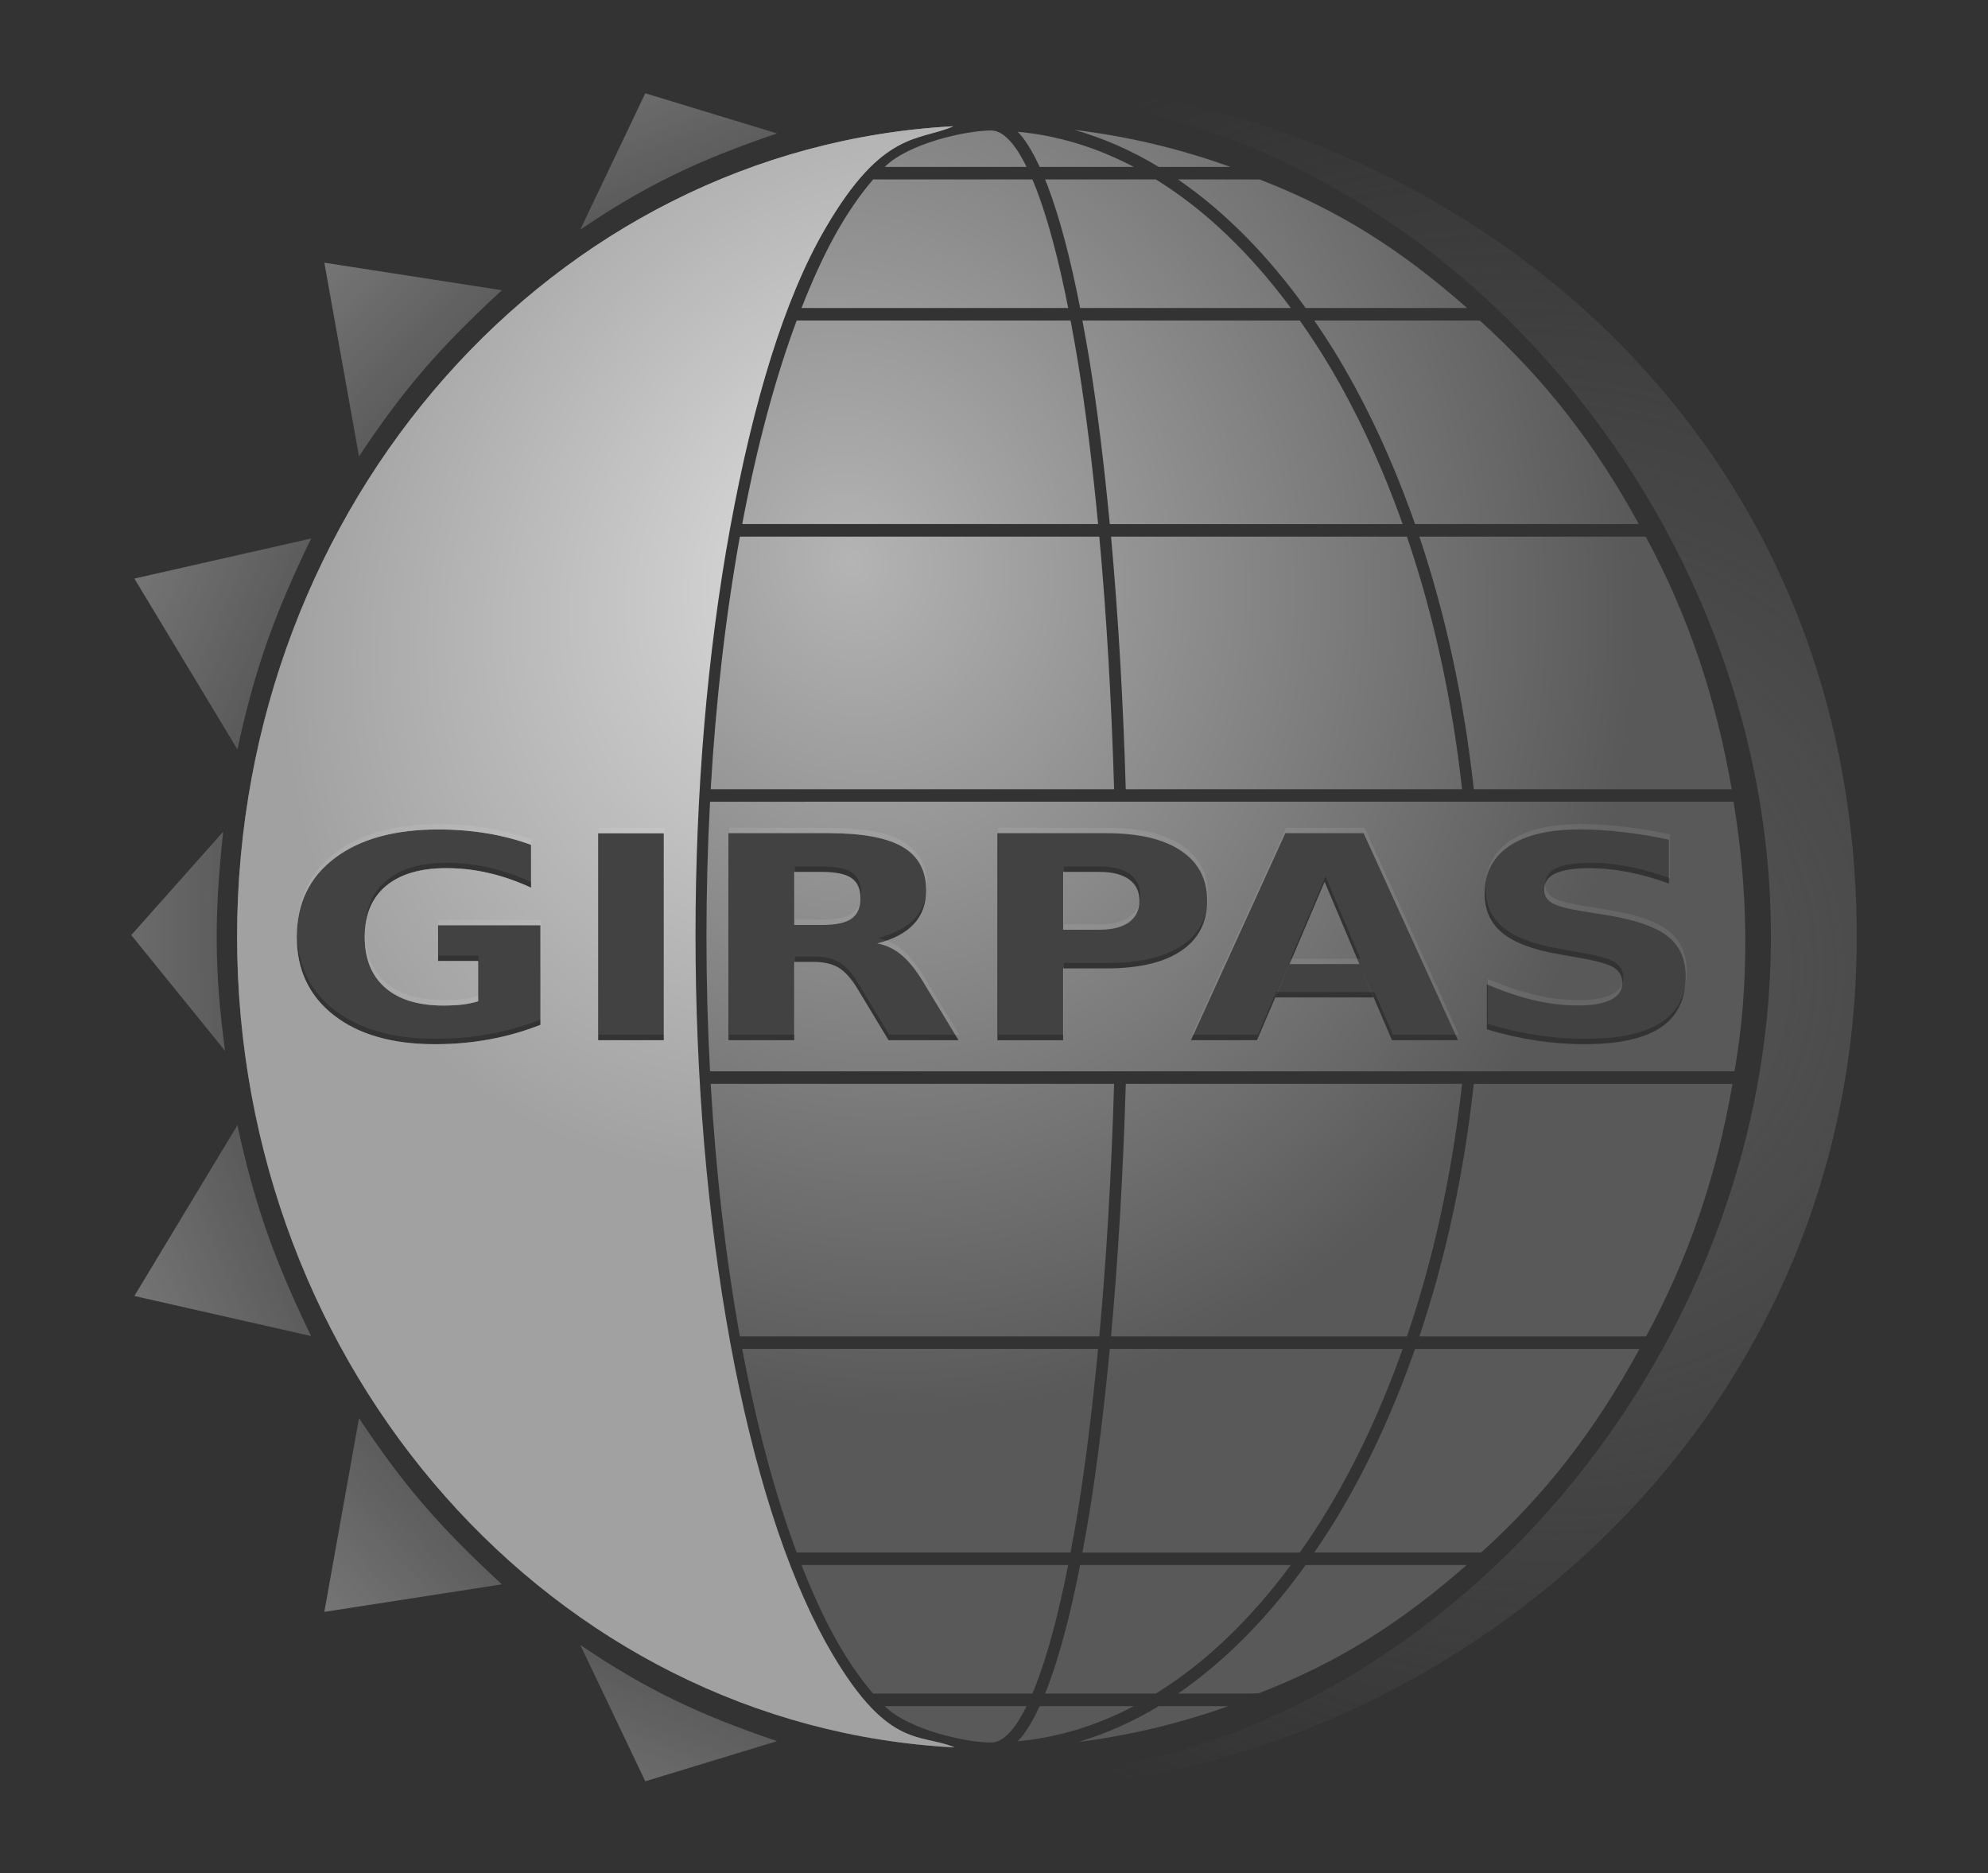 <?xml version="1.0" encoding="UTF-8" standalone="no"?>
<!-- Created with Inkscape (http://www.inkscape.org/) -->

<svg
   xmlns:dc="http://purl.org/dc/elements/1.1/"
   xmlns:cc="http://creativecommons.org/ns#"
   xmlns:rdf="http://www.w3.org/1999/02/22-rdf-syntax-ns#"
   xmlns:svg="http://www.w3.org/2000/svg"
   xmlns="http://www.w3.org/2000/svg"
   xmlns:xlink="http://www.w3.org/1999/xlink"
   xmlns:sodipodi="http://sodipodi.sourceforge.net/DTD/sodipodi-0.dtd"
   xmlns:inkscape="http://www.inkscape.org/namespaces/inkscape"
   width="121.156"
   height="114.133"
   viewBox="0 0 121.156 114.133"
   id="svg2"
   version="1.1"
   inkscape:version="0.91 r13725"
   sodipodi:docname="girpas_compact_bw_notext.svg"
   inkscape:export-filename="/mnt/hgfs/Altair/GitRepos/girpas-logo/girpas_compact_bw_notext_big.png"
   inkscape:export-xdpi="634.78802"
   inkscape:export-ydpi="634.78802">
  <rect x="0" y="0" width="121.156" height="114.133" fill="#333333" stroke="none"/>
  <sodipodi:namedview
     id="base"
     pagecolor="#ffffff"
     bordercolor="#666666"
     borderopacity="1.0"
     inkscape:pageopacity="0"
     inkscape:pageshadow="2"
     inkscape:zoom="2.8284273"
     inkscape:cx="69.245706"
     inkscape:cy="53.458228"
     inkscape:document-units="px"
     inkscape:current-layer="layer1"
     showgrid="false"
     inkscape:snap-center="false"
     inkscape:window-width="1920"
     inkscape:window-height="1021"
     inkscape:window-x="0"
     inkscape:window-y="26"
     inkscape:window-maximized="1"
     units="px"
     inkscape:object-nodes="false"
     fit-margin-top="5"
     fit-margin-bottom="5"
     fit-margin-left="8"
     fit-margin-right="8"
     inkscape:snap-object-midpoints="false"
     inkscape:snap-intersection-paths="false"
     inkscape:object-paths="false" />
  <defs
     id="defs4">
    <linearGradient
       id="linearGradient4248"
       inkscape:collect="always">
      <stop
         id="stop4250"
         offset="0"
         style="stop-color:#a1a1a1;stop-opacity:1" />
      <stop
         id="stop4252"
         offset="1"
         style="stop-color:#a1a1a1;stop-opacity:0" />
    </linearGradient>
    <linearGradient
       id="linearGradient4242"
       inkscape:collect="always">
      <stop
         id="stop4244"
         offset="0"
         style="stop-color:#a1a1a1;stop-opacity:1" />
      <stop
         id="stop4246"
         offset="1"
         style="stop-color:#a1a1a1;stop-opacity:0" />
    </linearGradient>
    <linearGradient
       id="linearGradient4236"
       inkscape:collect="always">
      <stop
         id="stop4238"
         offset="0"
         style="stop-color:#a1a1a1;stop-opacity:1" />
      <stop
         id="stop4240"
         offset="1"
         style="stop-color:#a1a1a1;stop-opacity:0" />
    </linearGradient>
    <linearGradient
       id="linearGradient4230"
       inkscape:collect="always">
      <stop
         id="stop4232"
         offset="0"
         style="stop-color:#a1a1a1;stop-opacity:1" />
      <stop
         id="stop4234"
         offset="1"
         style="stop-color:#a1a1a1;stop-opacity:0" />
    </linearGradient>
    <linearGradient
       id="linearGradient4224"
       inkscape:collect="always">
      <stop
         id="stop4226"
         offset="0"
         style="stop-color:#a1a1a1;stop-opacity:1" />
      <stop
         id="stop4228"
         offset="1"
         style="stop-color:#a1a1a1;stop-opacity:0" />
    </linearGradient>
    <linearGradient
       id="linearGradient4218"
       inkscape:collect="always">
      <stop
         id="stop4220"
         offset="0"
         style="stop-color:#a1a1a1;stop-opacity:1" />
      <stop
         id="stop4222"
         offset="1"
         style="stop-color:#a1a1a1;stop-opacity:0" />
    </linearGradient>
    <radialGradient
       inkscape:collect="always"
       xlink:href="#linearGradient4615"
       id="radialGradient4621"
       cx="209.682"
       cy="1128.544"
       fx="209.682"
       fy="1128.544"
       r="49.128"
       gradientTransform="matrix(-0.825,-0.842,0.813,-0.796,-652.81,2063.219)"
       gradientUnits="userSpaceOnUse" />
    <linearGradient
       inkscape:collect="always"
       id="linearGradient4615">
      <stop
         style="stop-color:#595959;stop-opacity:1"
         offset="0"
         id="stop4617" />
      <stop
         style="stop-color:#595959;stop-opacity:0"
         offset="1"
         id="stop4619" />
    </linearGradient>
    <linearGradient
       inkscape:collect="always"
       xlink:href="#linearGradient4242"
       id="linearGradient4411-3"
       gradientUnits="userSpaceOnUse"
       gradientTransform="matrix(0.944,0.329,-0.301,0.856,304.72,106.769)"
       x1="26.916"
       y1="985.626"
       x2="67.819"
       y2="988.102" />
    <linearGradient
       inkscape:collect="always"
       id="linearGradient5074">
      <stop
         style="stop-color:#a1a1a1;stop-opacity:1"
         offset="0"
         id="stop5076" />
      <stop
         style="stop-color:#a1a1a1;stop-opacity:0"
         offset="1"
         id="stop5078" />
    </linearGradient>
    <linearGradient
       inkscape:collect="always"
       xlink:href="#linearGradient5074"
       id="linearGradient4413-1"
       gradientUnits="userSpaceOnUse"
       gradientTransform="matrix(0.436,0.9,-0.818,0.393,866.417,505.686)"
       x1="26.967"
       y1="985.321"
       x2="67.934"
       y2="988.466" />
    <linearGradient
       inkscape:collect="always"
       xlink:href="#linearGradient4248"
       id="linearGradient4415-6"
       gradientUnits="userSpaceOnUse"
       gradientTransform="matrix(0.759,0.651,-0.593,0.687,612.265,240.347)"
       x1="26.778"
       y1="985.516"
       x2="68.577"
       y2="987.87" />
    <linearGradient
       inkscape:collect="always"
       xlink:href="#linearGradient4236"
       id="linearGradient5502"
       x1="26.914"
       y1="987.482"
       x2="68.603"
       y2="987.482"
       gradientUnits="userSpaceOnUse"
       gradientTransform="matrix(1,-0.01,0.006,0.907,-14.863,165.243)" />
    <linearGradient
       inkscape:collect="always"
       xlink:href="#linearGradient4230"
       id="linearGradient4336-4"
       gradientUnits="userSpaceOnUse"
       gradientTransform="matrix(0.944,0.329,-0.301,0.856,294.155,179.755)"
       x1="26.916"
       y1="985.626"
       x2="67.819"
       y2="988.102" />
    <linearGradient
       inkscape:collect="always"
       xlink:href="#linearGradient4224"
       id="linearGradient4378-4"
       gradientUnits="userSpaceOnUse"
       gradientTransform="matrix(0.759,0.651,-0.593,0.687,601.699,313.333)"
       x1="26.778"
       y1="985.516"
       x2="68.577"
       y2="987.87" />
    <linearGradient
       inkscape:collect="always"
       xlink:href="#linearGradient4218"
       id="linearGradient4340-2"
       gradientUnits="userSpaceOnUse"
       gradientTransform="matrix(0.436,0.9,-0.818,0.393,855.852,578.673)"
       x1="26.967"
       y1="985.321"
       x2="67.934"
       y2="988.466" />
    <linearGradient
       inkscape:collect="always"
       id="linearGradient5080">
      <stop
         style="stop-color:#dedede;stop-opacity:1"
         offset="0"
         id="stop5082" />
      <stop
         style="stop-color:#a1a1a1;stop-opacity:1"
         offset="1"
         id="stop5084" />
    </linearGradient>
    <linearGradient
       inkscape:collect="always"
       id="linearGradient5090">
      <stop
         style="stop-color:#b4b4b4;stop-opacity:1"
         offset="0"
         id="stop5092" />
      <stop
         style="stop-color:#595959;stop-opacity:1"
         offset="1"
         id="stop5094" />
    </linearGradient>
    <radialGradient
       inkscape:collect="always"
       xlink:href="#linearGradient5080"
       id="radialGradient5117-7"
       cx="93.722"
       cy="983.472"
       fx="93.722"
       fy="983.472"
       r="21.868"
       gradientTransform="matrix(-1.229,-0.839,1.032,-1.511,-849.359,2528.517)"
       gradientUnits="userSpaceOnUse" />
    <radialGradient
       inkscape:collect="always"
       xlink:href="#linearGradient5090"
       id="radialGradient9738-9"
       cx="258.212"
       cy="1084.759"
       fx="258.212"
       fy="1084.759"
       r="45.961"
       gradientTransform="matrix(0.389,1.072,-0.966,0.351,997.435,306.641)"
       gradientUnits="userSpaceOnUse" />
  </defs>
  <g
     transform="translate(1.825,-929.949)"
     id="layer1"
     inkscape:groupmode="layer"
     inkscape:label="Calque 1">
    <path
       inkscape:connector-curvature="0"
       style="fill:url(#radialGradient9738-9);fill-opacity:1;stroke:none;stroke-width:0.735;stroke-miterlimit:4;stroke-dasharray:none;stroke-opacity:1"
       d="m 56.277,937.642 c -24.434,1.322 -43.624,23.026 -43.654,49.373 0.013,26.395 19.256,48.135 43.736,49.412 -2.151,-0.909 -4.159,0.26 -7.939,-6.352 -2.382,-4.33 -4.387,-10.552 -5.797,-18.238 -2.819,-15.373 -2.819,-34.271 0,-49.644 1.409,-7.686 3.326,-13.958 5.797,-18.238 3.583,-6.206 5.738,-5.383 7.857,-6.312 z m 7.377,0.221 c 1.772,0.504 3.492,1.26 5.141,2.258 1.198,0 2.6,1e-4 3.402,0 l 0.967,0 c -3.087,-1.113 -6.275,-1.87 -9.51,-2.258 z m -5.07,0.037 c -1.521,0 -5.034,0.771 -6.492,2.221 l 8.648,0 c -0.272,-0.547 -0.545,-1.008 -0.816,-1.352 -0.481,-0.611 -0.927,-0.869 -1.34,-0.869 z m 1.609,0.076 c 0.091,0.095 0.182,0.19 0.27,0.301 0.377,0.479 0.733,1.103 1.074,1.844 1.212,0 1.854,-1e-4 4.908,0 l 0.832,0 c -2.258,-1.186 -4.632,-1.92 -7.084,-2.144 z m 14.111,2.908 -0.035,0 -0.104,0 -0.406,0 c -0.357,10e-5 -0.884,0 -1.562,0 l -2.229,0 c 2.842,1.952 5.461,4.605 7.777,7.832 2.266,0 4.909,10e-5 6.424,0 1.275,0 2.265,10e-5 2.936,0 l 0.479,0 c -4.026,-3.541 -7.752,-5.931 -12.641,-7.832 -0.331,0.01 -0.639,0 -0.639,0 z m -22.918,0 c -0.809,0.944 -1.601,2.084 -2.357,3.459 -0.703,1.277 -1.371,2.753 -2.006,4.373 8.236,0 13.187,10e-5 16.252,0 -0.579,-2.926 -1.224,-5.359 -1.912,-7.164 -0.09,-0.237 -0.18,-0.453 -0.271,-0.668 z m 10.479,0 c 0.051,0.127 0.103,0.246 0.154,0.379 0.727,1.907 1.392,4.425 1.984,7.453 2.115,0 3.501,-2e-4 9.352,0 l 3.486,0 c -2.453,-3.317 -5.223,-5.982 -8.223,-7.832 l -2.174,0 c -2.85,-10e-5 -3.474,0 -4.58,0 z m 26.264,8.596 -0.018,0 -0.049,0 -0.195,0 c -0.172,0 -0.426,-10e-5 -0.762,0 -0.671,0 -1.66,-10e-5 -2.936,0 -1.391,10e-5 -3.869,0 -5.896,0 0.514,0.751 1.018,1.521 1.5,2.328 1.793,3.005 3.352,6.395 4.641,10.076 3.046,0 6.603,10e-5 8.641,0 1.718,0 3.051,10e-5 3.955,0 l 1.027,0 0.016,0 c -2.649,-4.835 -5.691,-8.787 -9.684,-12.396 -0.24,-0.01 -0.24,-0.01 -0.24,-0.01 z m -41.4,0 c -1.295,3.471 -2.425,7.641 -3.32,12.404 l 21.688,0 c -0.341,-3.575 -0.747,-6.889 -1.217,-9.805 -0.147,-0.911 -0.303,-1.762 -0.461,-2.6 z m 17.412,0 c 0.149,0.8 0.298,1.606 0.438,2.471 0.477,2.958 0.886,6.314 1.23,9.934 l 12.678,0 5.17,0 c -1.254,-3.531 -2.758,-6.779 -4.479,-9.662 -0.572,-0.958 -1.171,-1.867 -1.787,-2.742 l -4.035,0 c -5.765,-3e-4 -7.149,0 -9.215,0 z m 34.227,13.168 -0.066,0 -0.264,0 c -0.232,10e-5 -0.575,0 -1.027,0 -0.904,10e-5 -2.237,0 -3.955,0 l -8.379,0 c 1.584,4.712 2.718,9.893 3.316,15.391 3.448,0 7.482,10e-5 9.791,0 1.954,-1e-4 3.468,0 4.496,0 l 1.17,0 0.264,0 c -0.96,-5.527 -2.622,-10.521 -5.238,-15.387 -0.107,0 -0.107,0 -0.107,0 z m -55.102,0 c -0.875,4.851 -1.467,10.057 -1.779,15.391 l 24.586,0 c -0.163,-5.508 -0.471,-10.688 -0.902,-15.391 z m 22.619,0 c 0.43,4.709 0.736,9.889 0.898,15.391 l 14.434,0 6.061,0 c -0.606,-5.51 -1.759,-10.693 -3.359,-15.391 l -5.432,0 z m -24.438,16.154 c -0.291,5.438 -0.291,10.988 0,16.426 l 23.314,0 1.33,0 0.709,0 20.559,0 0.713,0 1.939,0 c 2.847,0 5.939,0 7.771,0 l 4.496,0 1.17,0 0.297,0 c 0,0 0,0 0.143,-0.01 0.489,-2.894 0.651,-5.266 0.656,-8.207 -0.028,-2.755 -0.27,-5.502 -0.723,-8.213 l -0.076,0 -0.297,0 -1.17,0 c -1.028,10e-5 -2.542,0 -4.496,0 l -7.771,0 -1.939,0 -0.713,0 -20.559,0 -0.709,0 -1.33,0 z m -16.553,1.689 c 1.033,0 2.02,0.079 2.963,0.236 0.95,0.158 1.845,0.391 2.684,0.701 l 0,2.611 c -0.867,-0.4 -1.73,-0.699 -2.59,-0.896 -0.853,-0.197 -1.709,-0.295 -2.568,-0.295 -1.595,0 -2.825,0.363 -3.691,1.09 -0.86,0.721 -1.289,1.754 -1.289,3.1 0,1.335 0.414,2.365 1.246,3.092 0.832,0.727 2.015,1.09 3.547,1.09 0.416,0 0.801,-0.019 1.154,-0.059 0.361,-0.045 0.683,-0.113 0.967,-0.203 l 0,-2.451 -2.443,0 0,-2.18 6.24,0 0,6.066 0,0 c -0.998,0.394 -2.035,0.69 -3.109,0.887 -1.075,0.197 -2.184,0.295 -3.328,0.295 -2.586,0 -4.635,-0.586 -6.146,-1.758 -1.511,-1.177 -2.268,-2.771 -2.268,-4.781 0,-2.033 0.769,-3.633 2.309,-4.799 1.539,-1.166 3.648,-1.748 6.324,-1.748 z m 69.562,0 c 0.853,0 1.732,0.053 2.633,0.16 0.901,0.101 1.833,0.256 2.797,0.465 l 0,2.67 c -0.853,-0.31 -1.685,-0.543 -2.496,-0.701 -0.811,-0.158 -1.578,-0.236 -2.299,-0.236 -0.957,0 -1.663,0.106 -2.121,0.32 -0.458,0.214 -0.686,0.547 -0.686,0.998 0,0.338 0.152,0.602 0.457,0.793 0.312,0.186 0.872,0.347 1.684,0.482 l 1.707,0.277 c 1.726,0.282 2.954,0.711 3.682,1.285 0.728,0.575 1.092,1.39 1.092,2.449 0,1.391 -0.51,2.428 -1.529,3.109 -1.012,0.676 -2.562,1.014 -4.648,1.014 -0.985,0 -1.973,-0.076 -2.965,-0.229 -0.991,-0.152 -1.983,-0.377 -2.975,-0.676 l 0,-2.746 c 0.991,0.428 1.949,0.753 2.871,0.973 0.929,0.214 1.824,0.32 2.684,0.32 0.874,0 1.543,-0.117 2.008,-0.353 0.465,-0.237 0.695,-0.574 0.695,-1.014 0,-0.394 -0.16,-0.7 -0.479,-0.914 -0.312,-0.214 -0.938,-0.405 -1.881,-0.574 l -1.551,-0.277 c -1.553,-0.27 -2.689,-0.702 -3.41,-1.293 -0.714,-0.591 -1.072,-1.388 -1.072,-2.391 0,-1.256 0.5,-2.223 1.498,-2.898 0.998,-0.676 2.433,-1.014 4.305,-1.014 z m -59.828,0.229 4.004,0 0,12.613 -4.004,0 z m 7.945,0 6.115,0 c 2.045,0 3.542,0.278 4.492,0.836 0.957,0.557 1.436,1.439 1.436,2.644 0,0.834 -0.251,1.518 -0.75,2.053 -0.492,0.535 -1.238,0.93 -2.236,1.183 0.548,0.101 1.037,0.331 1.467,0.692 0.437,0.355 0.877,0.896 1.32,1.623 l 2.174,3.582 -4.264,0 -1.893,-3.135 c -0.381,-0.631 -0.769,-1.062 -1.164,-1.293 -0.388,-0.231 -0.909,-0.346 -1.561,-0.346 l -1.133,0 0,4.773 -4.004,0 z m 16.389,0 6.646,0 c 1.976,0 3.491,0.357 4.545,1.072 1.061,0.71 1.59,1.723 1.59,3.041 0,1.324 -0.529,2.343 -1.59,3.059 -1.054,0.71 -2.569,1.065 -4.545,1.065 l -2.643,0 0,4.377 -4.004,0 z m 17.545,0 4.773,0 5.752,12.613 -4.025,0 -1.879,-4.389 0.754,1.783 -5.977,0 0.863,-2.033 -0.002,0 -1.986,4.639 -4.023,0 5.75,-12.613 z m 0.262,7.975 4.252,0 -2.121,-5.018 z m -30.191,-5.617 0,3.234 1.684,0 c 0.839,0 1.438,-0.125 1.799,-0.379 0.367,-0.253 0.553,-0.672 0.553,-1.252 0,-0.575 -0.185,-0.985 -0.553,-1.232 -0.361,-0.248 -0.96,-0.371 -1.799,-0.371 z m 16.389,0 0,3.522 2.215,0 c 0.777,0 1.378,-0.151 1.801,-0.455 0.423,-0.31 0.633,-0.747 0.633,-1.311 0,-0.563 -0.21,-0.997 -0.633,-1.301 -0.423,-0.304 -1.024,-0.455 -1.801,-0.455 z m -21.48,12.914 c 0.313,5.334 0.904,10.539 1.779,15.391 l 21.904,0 c 0.431,-4.703 0.739,-9.883 0.902,-15.391 -4.797,10e-5 -11.039,0 -24.586,0 z m 25.297,0 c -0.162,5.502 -0.469,10.682 -0.898,15.391 l 12.602,0 5.432,0 c 1.601,-4.698 2.753,-9.881 3.359,-15.391 l -6.061,0 c -9.04,-3e-4 -11.262,0 -14.434,0 z m 21.209,0 c -0.598,5.497 -1.733,10.678 -3.316,15.391 2.927,10e-5 6.403,10e-5 8.379,0 1.718,-10e-5 3.051,0 3.955,0 0.452,-10e-5 0.796,0 1.027,0 l 0.264,0 0.065,0 c 0,0 0,0 0.125,0 2.645,-4.885 4.298,-9.83 5.27,-15.387 l -0.014,0 -0.297,0 c -0.263,0 -0.656,-1e-4 -1.17,0 -1.028,0 -2.542,-1e-4 -4.496,0 l -9.791,0 z M 43.408,1012.145 c 0.896,4.763 2.025,8.933 3.32,12.404 8.777,3e-4 13.569,2e-4 16.689,0 0.158,-0.838 0.314,-1.689 0.461,-2.602 0.47,-2.916 0.875,-6.228 1.217,-9.803 z m 22.4,0 c -0.345,3.62 -0.753,6.975 -1.23,9.934 -0.14,0.866 -0.288,1.67 -0.438,2.471 2.066,-10e-5 3.449,-3e-4 9.215,0 l 4.035,0 c 0.616,-0.875 1.215,-1.784 1.787,-2.742 1.721,-2.883 3.225,-6.131 4.479,-9.662 l -5.17,0 z m 18.605,0 c -1.289,3.682 -2.847,7.071 -4.641,10.076 -0.482,0.807 -0.986,1.577 -1.5,2.328 2.027,0 4.506,10e-5 5.896,0 1.275,-10e-5 2.265,0 2.936,0 0.335,0 0.59,10e-5 0.762,0 l 0.195,0 0.049,0 c 0,0 0,0 0.334,0 4.013,-3.616 6.989,-7.55 9.648,-12.402 l -0.057,0 -1.027,0 c -0.904,10e-5 -2.237,0 -3.955,0 -2.038,10e-5 -5.594,0 -8.641,0 z m -37.391,13.168 c 0.635,1.619 1.303,3.094 2.006,4.371 0.757,1.375 1.548,2.517 2.357,3.461 l 9.705,0 c 0.092,-0.215 0.181,-0.431 0.271,-0.668 0.688,-1.805 1.333,-4.239 1.912,-7.164 z m 16.98,0 c -0.592,3.027 -1.258,5.547 -1.984,7.453 -0.051,0.134 -0.103,0.251 -0.154,0.379 1.037,0 1.674,-1e-4 4.58,0 l 2.17,0 c 3.001,-1.85 5.772,-4.514 8.227,-7.832 l -3.486,0 c -5.851,-3e-4 -7.236,0 -9.352,0 z m 13.742,0 c -2.316,3.227 -4.935,5.88 -7.777,7.832 0.7,0 1.703,10e-5 2.229,0 0.678,-1e-4 1.206,0 1.562,0 l 0.406,0 0.104,0 c 0,0 0,0 0.607,-0.014 4.883,-1.887 8.657,-4.295 12.684,-7.818 -0.143,0 -0.255,-1e-4 -0.455,0 -0.671,0 -1.66,-1e-4 -2.936,0 l -6.424,0 z M 52.092,1033.909 c 1.458,1.45 4.972,2.221 6.492,2.221 0.413,0 0.859,-0.259 1.34,-0.869 0.271,-0.344 0.545,-0.805 0.816,-1.352 z m 9.445,0 c -0.341,0.741 -0.697,1.365 -1.074,1.844 -0.087,0.111 -0.178,0.205 -0.27,0.299 2.452,-0.225 4.826,-0.957 7.084,-2.143 l -0.832,0 c -3.115,-1e-4 -3.759,0 -4.908,0 z m 7.258,0 c -1.57,0.951 -3.206,1.678 -4.889,2.182 3.104,-0.391 6.163,-1.122 9.129,-2.182 l -0.838,0 z"
       id="path4611-90-0"
       sodipodi:nodetypes="ccccsssccccccscccsccccccccccsccccccccsccccccccccccccccscsccccccccccccscccccccscccccccsccssccccccccccccccccccccccccccccccccccsccccccccccccscscsccccccccsscssccsccccscsccccscsccccscsccccsssccccccscsccccccccscccccscscscccccccccccccccccccccccscscscccscscscccccccccccccccscscccccscccccccscccscccsccccccsscccccccccccsccccccccccccccccscccccccccscccccccccccccc" />
    <path
       inkscape:connector-curvature="0"
       style="display:inline;opacity:1;fill:url(#radialGradient5117-7);fill-opacity:1;stroke:none;stroke-width:0.735;stroke-miterlimit:4;stroke-dasharray:none;stroke-opacity:1"
       d="m 56.277,937.642 c -24.434,1.322 -43.624,23.024 -43.654,49.371 0.013,26.395 19.254,48.135 43.734,49.412 -2.151,-0.909 -4.165,0.229 -7.883,-6.445 -2.382,-4.33 -4.387,-10.552 -5.797,-18.238 -2.819,-15.373 -2.819,-34.271 0,-49.644 1.409,-7.686 3.305,-13.968 5.797,-18.236 3.508,-6.008 5.683,-5.289 7.803,-6.219 z m -31.383,42.85 c 1.033,0 2.02,0.079 2.963,0.236 0.95,0.158 1.845,0.391 2.684,0.701 l 0,2.611 c -0.867,-0.4 -1.73,-0.699 -2.59,-0.896 -0.853,-0.197 -1.709,-0.295 -2.568,-0.295 -1.595,0 -2.825,0.363 -3.691,1.09 -0.86,0.721 -1.289,1.754 -1.289,3.1 0,1.335 0.414,2.365 1.246,3.092 0.832,0.727 2.015,1.09 3.547,1.09 0.416,0 0.801,-0.019 1.154,-0.059 0.361,-0.045 0.683,-0.113 0.967,-0.203 l 0,-2.451 -2.443,0 0,-2.18 6.24,0 0,6.066 0,0.002 c -0.998,0.394 -2.035,0.69 -3.109,0.887 -1.075,0.197 -2.184,0.295 -3.328,0.295 -2.586,0 -4.635,-0.586 -6.146,-1.758 -1.511,-1.177 -2.268,-2.771 -2.268,-4.781 0,-2.033 0.769,-3.633 2.309,-4.799 1.539,-1.166 3.648,-1.748 6.324,-1.748 z m 9.734,0.229 4.004,0 0,12.613 -4.004,0 0,-12.613 z"
       id="path4420-6" />
    <g
       id="text4171-8"
       style="font-style:normal;font-variant:normal;font-weight:bold;font-stretch:normal;font-size:19.196px;line-height:100%;font-family:Arial;-inkscape-font-specification:Arial;text-align:start;letter-spacing:0px;word-spacing:0px;writing-mode:tb-rl;text-anchor:start;fill:#ffffff;fill-opacity:0.078;stroke:none;stroke-width:1px;stroke-linecap:butt;stroke-linejoin:miter;stroke-opacity:1"
       transform="matrix(1.11,0,0,0.901,-43.281,-2.016)">
      <path
         inkscape:connector-curvature="0"
         id="path4217-7"
         style="font-style:normal;font-variant:normal;font-weight:bold;font-stretch:normal;font-family:'Droid Arabic Naskh';-inkscape-font-specification:'Droid Arabic Naskh Bold';letter-spacing:0px;writing-mode:lr-tb;fill:#ffffff;fill-opacity:0.078"
         d="m 67.051,1103.308 q -1.35,0.656 -2.803,0.984 -1.453,0.328 -2.999,0.328 -3.496,0 -5.54,-1.95 -2.043,-1.959 -2.043,-5.305 0,-3.384 2.081,-5.324 2.081,-1.94 5.699,-1.94 1.397,0 2.671,0.263 1.284,0.262 2.418,0.778 l 0,2.896 q -1.172,-0.665 -2.334,-0.994 -1.153,-0.328 -2.315,-0.328 -2.156,0 -3.328,1.209 -1.162,1.2 -1.162,3.44 0,2.221 1.125,3.431 1.125,1.209 3.196,1.209 0.562,0 1.04,-0.066 0.487,-0.075 0.872,-0.225 l 0,-2.718 -2.203,0 0,-2.418 5.624,0 0,6.73 z" />
      <path
         inkscape:connector-curvature="0"
         id="path4219-0"
         style="font-style:normal;font-variant:normal;font-weight:bold;font-stretch:normal;font-family:'Droid Arabic Naskh';-inkscape-font-specification:'Droid Arabic Naskh Bold';letter-spacing:0px;writing-mode:lr-tb;fill:#ffffff;fill-opacity:0.078"
         d="m 70.22,1090.354 3.609,0 0,13.994 -3.609,0 0,-13.994 z" />
      <path
         inkscape:connector-curvature="0"
         id="path4221-6"
         style="font-style:normal;font-variant:normal;font-weight:bold;font-stretch:normal;font-family:'Droid Arabic Naskh';-inkscape-font-specification:'Droid Arabic Naskh Bold';letter-spacing:0px;writing-mode:lr-tb;fill:#ffffff;fill-opacity:0.078"
         d="m 82.508,1096.559 q 1.134,0 1.622,-0.422 0.497,-0.422 0.497,-1.387 0,-0.956 -0.497,-1.369 -0.487,-0.412 -1.622,-0.412 l -1.518,0 0,3.59 1.518,0 z m -1.518,2.493 0,5.296 -3.609,0 0,-13.994 5.511,0 q 2.765,0 4.049,0.928 1.294,0.928 1.294,2.934 0,1.387 -0.675,2.278 -0.666,0.89 -2.015,1.312 0.74,0.169 1.322,0.769 0.591,0.591 1.19,1.8 l 1.959,3.974 -3.843,0 -1.706,-3.478 q -0.516,-1.05 -1.05,-1.434 -0.525,-0.384 -1.406,-0.384 l -1.022,0 z" />
      <path
         inkscape:connector-curvature="0"
         id="path4223-6"
         style="font-style:normal;font-variant:normal;font-weight:bold;font-stretch:normal;font-family:'Droid Arabic Naskh';-inkscape-font-specification:'Droid Arabic Naskh Bold';letter-spacing:0px;writing-mode:lr-tb;fill:#ffffff;fill-opacity:0.078"
         d="m 92.153,1090.354 5.99,0 q 2.671,0 4.096,1.19 1.434,1.181 1.434,3.374 0,2.203 -1.434,3.393 -1.425,1.181 -4.096,1.181 l -2.381,0 0,4.855 -3.609,0 0,-13.994 z m 3.609,2.615 0,3.909 1.997,0 q 1.05,0 1.622,-0.506 0.572,-0.515 0.572,-1.453 0,-0.937 -0.572,-1.444 -0.572,-0.506 -1.622,-0.506 l -1.997,0 z" />
      <path
         sodipodi:nodetypes="ccccccccccccc"
         inkscape:connector-curvature="0"
         id="path4225-5"
         style="font-style:normal;font-variant:normal;font-weight:bold;font-stretch:normal;font-family:'Droid Arabic Naskh';-inkscape-font-specification:'Droid Arabic Naskh Bold';letter-spacing:0px;writing-mode:lr-tb;fill:#ffffff;fill-opacity:0.078"
         d="m 112.034,1099.203 -3.834,0 -1.79,5.146 -3.627,0 5.183,-13.994 4.302,0 5.183,13.994 -3.627,0 z m -4.61,2.256 5.387,0 -2.689,-7.823 z" />
      <path
         inkscape:connector-curvature="0"
         id="path4227-3"
         style="font-style:normal;font-variant:normal;font-weight:bold;font-stretch:normal;font-family:'Droid Arabic Naskh';-inkscape-font-specification:'Droid Arabic Naskh Bold';letter-spacing:0px;writing-mode:lr-tb;fill:#ffffff;fill-opacity:0.078"
         d="m 129.037,1090.795 0,2.962 q -1.153,-0.515 -2.25,-0.778 -1.097,-0.262 -2.071,-0.262 -1.294,0 -1.912,0.356 -0.619,0.356 -0.619,1.106 0,0.562 0.412,0.881 0.422,0.309 1.518,0.534 l 1.537,0.309 q 2.334,0.469 3.318,1.425 0.984,0.956 0.984,2.718 0,2.315 -1.378,3.449 -1.368,1.125 -4.19,1.125 -1.331,0 -2.671,-0.253 -1.34,-0.253 -2.681,-0.75 l 0,-3.046 q 1.34,0.712 2.587,1.078 1.256,0.356 2.418,0.356 1.181,0 1.809,-0.394 0.628,-0.394 0.628,-1.125 0,-0.656 -0.431,-1.012 -0.422,-0.356 -1.697,-0.637 l -1.397,-0.309 q -2.1,-0.45 -3.074,-1.434 -0.965,-0.984 -0.965,-2.653 0,-2.09 1.35,-3.215 1.35,-1.125 3.881,-1.125 1.153,0 2.371,0.178 1.219,0.169 2.521,0.515 z" />
    </g>
    <g
       id="g6061"
       transform="translate(-32.191,-72.965)">
      <path
         sodipodi:nodetypes="cccc"
         inkscape:connector-curvature="0"
         id="path7056"
         d="m 43.966,1053.594 -5.6,6.299 5.717,7.056 c -0.66,-4.889 -0.662,-8.281 -0.116,-13.355 z"
         style="display:inline;opacity:1;fill:url(#linearGradient5502);fill-opacity:1;stroke:none;stroke-width:0.5;stroke-linecap:butt;stroke-miterlimit:4;stroke-dasharray:none;stroke-dashoffset:0;stroke-opacity:1" />
      <path
         style="display:inline;opacity:1;fill:url(#linearGradient4336-4);fill-opacity:1;stroke:none;stroke-width:0.5;stroke-linecap:butt;stroke-miterlimit:4;stroke-dasharray:none;stroke-dashoffset:0;stroke-opacity:1"
         d="m 49.327,1035.727 -10.772,2.441 6.282,10.411 c 1.03,-4.824 2.262,-8.261 4.49,-12.851 z"
         id="path4334-5"
         inkscape:connector-curvature="0"
         sodipodi:nodetypes="cccc" />
      <path
         sodipodi:nodetypes="cccc"
         inkscape:connector-curvature="0"
         id="path4338-7"
         d="m 77.719,1011.043 -8.027,-2.445 -3.96,8.306 c 4.003,-2.709 7.153,-4.213 11.987,-5.861 z"
         style="display:inline;opacity:1;fill:url(#linearGradient4340-2);fill-opacity:1;stroke:none;stroke-width:0.5;stroke-linecap:butt;stroke-miterlimit:4;stroke-dasharray:none;stroke-dashoffset:0;stroke-opacity:1" />
      <path
         style="display:inline;opacity:1;fill:url(#linearGradient4378-4);fill-opacity:1;stroke:none;stroke-width:0.5;stroke-linecap:butt;stroke-miterlimit:4;stroke-dasharray:none;stroke-dashoffset:0;stroke-opacity:1"
         d="m 60.953,1020.598 -10.821,-1.677 2.114,11.804 c 2.722,-4.114 4.955,-6.668 8.707,-10.127 z"
         id="path4376-5"
         inkscape:connector-curvature="0"
         sodipodi:nodetypes="cccc" />
      <g
         transform="matrix(1,0,0,-1,-10.566,2047.065)"
         id="g4406-5"
         style="display:inline">
        <path
           style="opacity:1;fill:url(#linearGradient4411-3);fill-opacity:1;stroke:none;stroke-width:0.5;stroke-linecap:butt;stroke-miterlimit:4;stroke-dasharray:none;stroke-dashoffset:0;stroke-opacity:1"
           d="m 59.893,962.741 -10.772,2.441 6.282,10.411 c 1.03,-4.824 2.262,-8.261 4.49,-12.852 z"
           id="path4400-2"
           inkscape:connector-curvature="0"
           sodipodi:nodetypes="cccc" />
        <path
           sodipodi:nodetypes="cccc"
           inkscape:connector-curvature="0"
           id="path4402-4"
           d="m 88.285,938.056 -8.027,-2.445 -3.96,8.306 c 4.003,-2.709 7.153,-4.213 11.987,-5.861 z"
           style="opacity:1;fill:url(#linearGradient4413-1);fill-opacity:1;stroke:none;stroke-width:0.5;stroke-linecap:butt;stroke-miterlimit:4;stroke-dasharray:none;stroke-dashoffset:0;stroke-opacity:1" />
        <path
           style="opacity:1;fill:url(#linearGradient4415-6);fill-opacity:1;stroke:none;stroke-width:0.5;stroke-linecap:butt;stroke-miterlimit:4;stroke-dasharray:none;stroke-dashoffset:0;stroke-opacity:1"
           d="m 71.519,947.611 -10.821,-1.677 2.114,11.804 c 2.722,-4.114 4.955,-6.668 8.707,-10.127 z"
           id="path4404-4"
           inkscape:connector-curvature="0"
           sodipodi:nodetypes="cccc" />
      </g>
    </g>
    <path
       inkscape:connector-curvature="0"
       id="path4382"
       d="m 58.583,1039.081 c 25.575,0 52.748,-20.462 52.748,-52.066 0,-32.855 -27.173,-52.066 -52.748,-52.066 m 0,0.764 c 25.192,0 47.519,24.172 47.519,51.303 0,27.13 -22.327,51.303 -47.519,51.303"
       style="color:#000000;font-style:normal;font-variant:normal;font-weight:normal;font-stretch:normal;font-size:medium;line-height:normal;font-family:sans-serif;text-indent:0;text-align:start;text-decoration:none;text-decoration-line:none;text-decoration-style:solid;text-decoration-color:#000000;letter-spacing:normal;word-spacing:normal;text-transform:none;direction:ltr;block-progression:tb;writing-mode:lr-tb;baseline-shift:baseline;text-anchor:start;white-space:normal;clip-rule:nonzero;display:inline;overflow:visible;visibility:visible;opacity:1;isolation:auto;mix-blend-mode:normal;color-interpolation:sRGB;color-interpolation-filters:linearRGB;solid-color:#000000;solid-opacity:1;fill:url(#radialGradient4621);fill-opacity:1;fill-rule:nonzero;stroke:none;stroke-width:1.234;stroke-linecap:butt;stroke-linejoin:miter;stroke-miterlimit:4;stroke-dasharray:none;stroke-dashoffset:0;stroke-opacity:1;color-rendering:auto;image-rendering:auto;shape-rendering:auto;text-rendering:auto;enable-background:accumulate"
       sodipodi:nodetypes="csccsc" />
    <flowRoot
       style="font-style:normal;font-variant:normal;font-weight:bold;font-stretch:normal;font-size:25px;line-height:100%;font-family:Arial;-inkscape-font-specification:Arial;text-align:start;letter-spacing:20px;word-spacing:0px;writing-mode:tb-rl;text-anchor:start;fill:#000000;fill-opacity:1;stroke:none;stroke-width:1px;stroke-linecap:butt;stroke-linejoin:miter;stroke-opacity:1"
       id="flowRoot4175"
       xml:space="preserve"><flowRegion
         id="flowRegion4177"><rect
           y="158.5"
           x="12.5"
           height="166"
           width="5"
           id="rect4179" /></flowRegion><flowPara
         id="flowPara4181" /></flowRoot>    <flowRoot
       style="font-style:normal;font-variant:normal;font-weight:bold;font-stretch:normal;font-size:25px;line-height:100%;font-family:Arial;-inkscape-font-specification:Arial;text-align:start;letter-spacing:20px;word-spacing:0px;writing-mode:tb-rl;text-anchor:start;fill:#000000;fill-opacity:1;stroke:none;stroke-width:1px;stroke-linecap:butt;stroke-linejoin:miter;stroke-opacity:1"
       id="flowRoot4183"
       xml:space="preserve"><flowRegion
         id="flowRegion4185"><rect
           y="113.337"
           x="112"
           height="164.663"
           width="5.959"
           id="rect4187" /></flowRegion><flowPara
         id="flowPara4189" /></flowRoot>  </g>
</svg>
